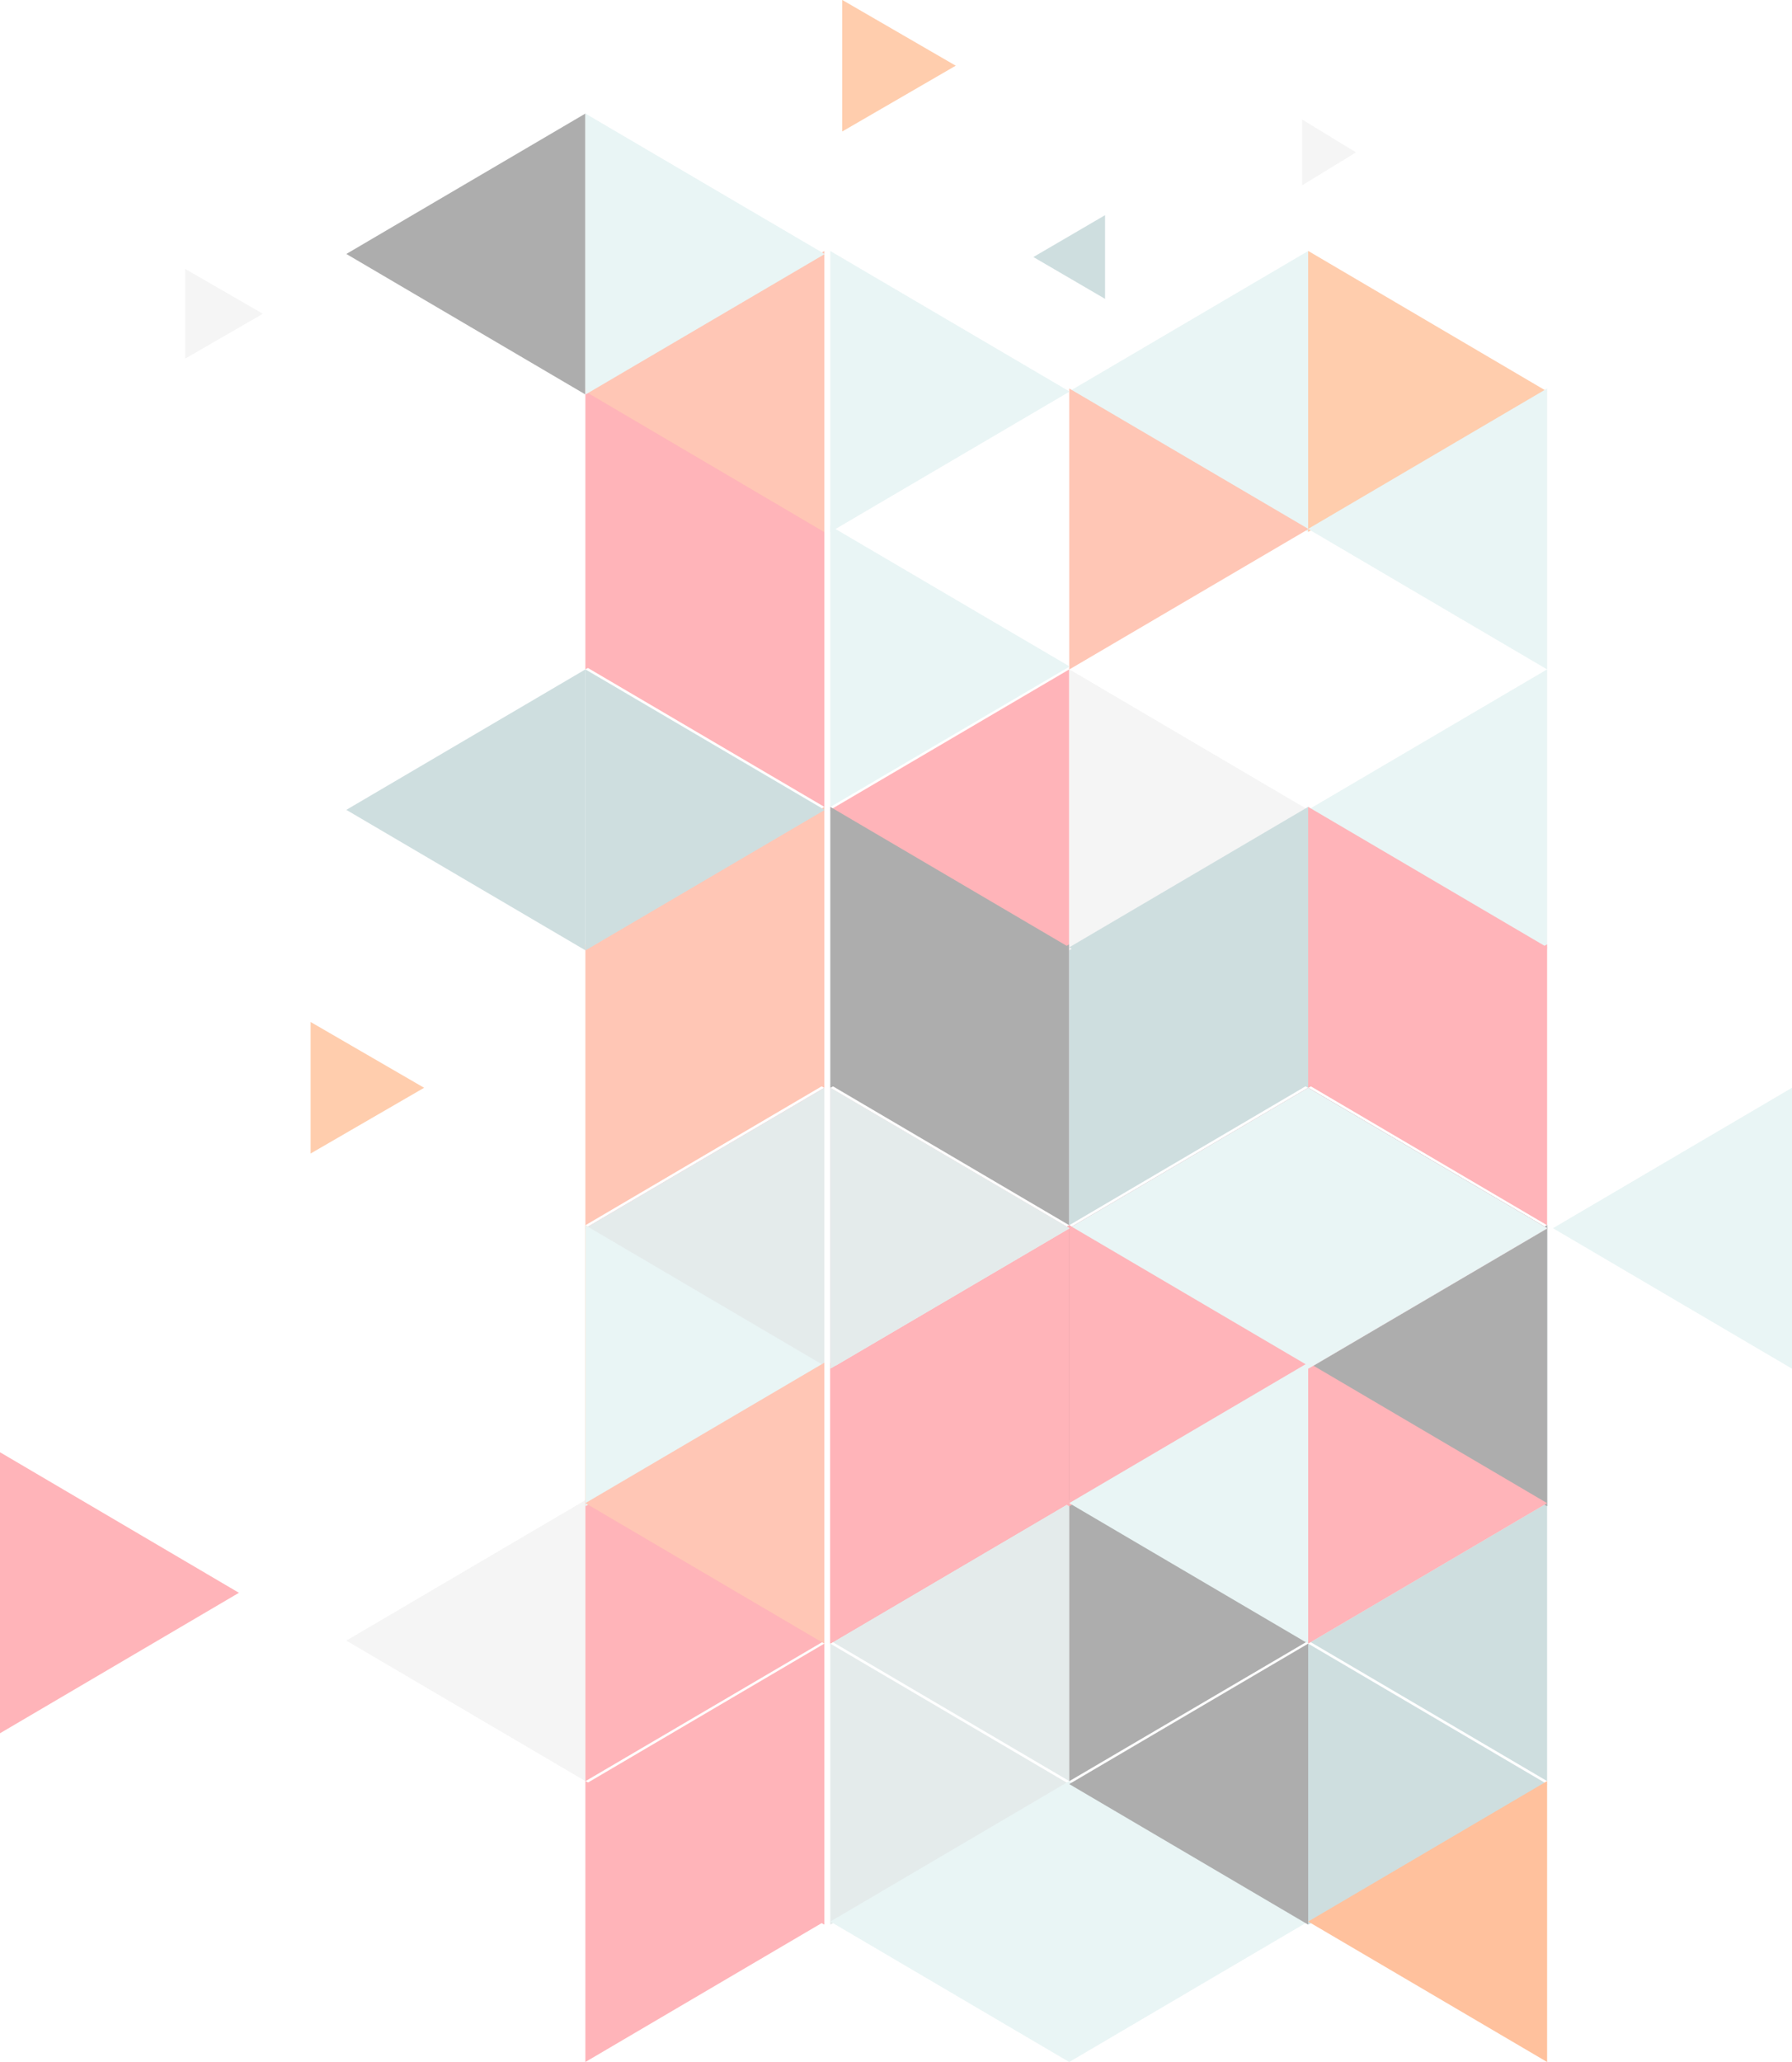 <svg role="img" xmlns="http://www.w3.org/2000/svg" width="280" height="322" viewBox="0 0 280 322" aria-labelledby="abstract-icon-title">
 <title id="abstract-icon-title">Abstract</title>
    <g fill="none" fill-rule="evenodd" opacity=".4">
        <path fill="#C7E5E5" fill-rule="nonzero" d="M280 169.867v43.866l-37.333-21.929v-.016z"/>
        <path fill="#002A38" fill-rule="nonzero" d="M241.733 191.333v43.843l-.03.024-37.303-21.925z"/>
        <path fill="#8D0015" fill-rule="nonzero" d="M241.733 191.776v.064l-37.302 21.893-.031-.023v-43.843z"/>
        <path fill="#C7E5E5" fill-rule="nonzero" d="M241.733 104.533V148.4L204.4 126.479v-.024z"/>
        <path fill="#FF444F" fill-rule="nonzero" d="M241.733 147.933v.04l-37.286 21.894-.047-.032V126z"/>
        <path fill="#FF444F" fill-rule="nonzero" d="M241.733 147.467v43.866L204.4 169.396z"/>
        <path fill="#FF8332" fill-rule="nonzero" d="M241.733 61.125L204.4 83.067V39.216l.031-.016z"/>
        <path fill="#85ACB0" fill-rule="nonzero" d="M241.733 234.267v43.866L204.4 256.204v-.016zM241.733 278.604v.032l-37.286 21.897-.047-.031v-43.835z"/>
        <path fill="#FF650A" fill-rule="nonzero" d="M241.733 278.133V322L204.4 300.067z"/>
        <path fill="#C7E5E5" fill-rule="nonzero" d="M204.4 39.2v43.867l-37.333-21.93v-.016zM241.733 60.667v43.866L204.4 82.604v-.016zM241.733 234.73L204.4 256.666v-43.851l.031-.016z"/>
        <path fill="#333" fill-rule="nonzero" d="M241.733 191.333v43.843l-.03.024-37.303-21.925z"/>
        <path fill="#C7E5E5" fill-rule="nonzero" d="M241.733 191.776v.064l-37.302 21.893-.031-.023v-43.843z"/>
        <path fill="#8D0015" fill-rule="nonzero" d="M204.4 169.867v43.866l-37.333-21.929v-.016z"/>
        <path fill="#8D0015" fill-rule="nonzero" d="M204.4 213.27v.04l-37.279 21.89-.054-.032v-43.835zM241.733 191.776v.064l-37.302 21.893-.031-.023v-43.843zM167.067 191.333v43.843l-.032.024-37.302-21.925z"/>
        <path fill="#FF444F" fill-rule="nonzero" d="M167.067 191.776v.064l-37.303 21.893-.03-.023v-43.843zM167.067 104.533V148.4l-37.334-21.921v-.024z"/>
        <path fill="#333" fill-rule="nonzero" d="M167.067 147.933v.04l-37.287 21.894-.047-.032V126z"/>
        <path fill="#333" fill-rule="nonzero" d="M167.067 147.467v43.866l-37.334-21.937z"/>
        <path fill="#85ACB0" fill-rule="nonzero" d="M204.4 169.396l-37.333 21.937v-43.85l.03-.016z"/>
        <path fill="#E5E5E5" fill-rule="nonzero" d="M204.4 126.463L167.067 148.4v-43.85l.023-.017z"/>
        <path fill="#85ACB0" fill-rule="nonzero" d="M204.4 126v43.843l-.031.024-37.302-21.93zM172.667 33.6v13.067h-.008l-11.192-6.53z"/>
        <path fill="#FF7145" fill-rule="nonzero" d="M204.4 82.58v.064l-37.302 21.89-.031-.017v-43.85z"/>
        <path fill="#BCCDCE" fill-rule="nonzero" d="M167.067 234.267v43.866l-37.334-21.929v-.016zM167.067 278.604v.032l-37.287 21.897-.047-.031v-43.835z"/>
        <path fill="#C7E5E5" fill-rule="nonzero" d="M167.067 278.133V322l-37.334-21.933zM204.4 300.067L167.067 322v-43.85l.03-.017z"/>
        <path fill="#333" fill-rule="nonzero" d="M204.4 256.667v43.843l-.031.023-37.302-21.933zM204.4 256.18v.064l-37.302 21.89-.031-.017v-43.85z"/>
        <path fill="#C7E5E5" fill-rule="nonzero" d="M204.4 169.867v43.866l-37.333-21.929v-.016z"/>
        <path fill="#FF444F" fill-rule="nonzero" d="M204.4 213.27v.04l-37.279 21.89-.054-.032v-43.835z"/>
        <path fill="#C7E5E5" fill-rule="nonzero" d="M204.4 212.8v43.867l-37.333-21.938z"/>
        <path fill="#FF444F" fill-rule="nonzero" d="M241.733 234.73L204.4 256.666v-43.851l.031-.016z"/>
        <path fill="#C7E5E5" fill-rule="nonzero" d="M241.733 191.776v.064l-37.302 21.893-.031-.023v-43.843zM167.067 61.114v.063l-37.303 21.89-.03-.016V39.2z"/>
        <path fill="#FF444F" fill-rule="nonzero" d="M167.067 234.73l-37.334 21.937v-43.851l.032-.016z"/>
        <path fill="#FF444F" fill-rule="nonzero" d="M167.067 191.333v43.843l-.032.024-37.302-21.925z"/>
        <path d="M167.067 191.776v.064l-37.303 21.893-.03-.023v-43.843z"/>
        <path fill="#FF444F" fill-rule="nonzero" d="M128.8 169.867v43.866l-37.333-21.929v-.016z"/>
        <path fill="#FF650A" fill-rule="nonzero" d="M128.8 213.27v.04L91.513 235.2l-.046-.032v-43.835z"/>
        <path fill="#C7E5E5" fill-rule="nonzero" d="M167.067 191.776v.064l-37.303 21.893-.03-.023v-43.843z"/>
        <path fill="#85ACB0" fill-rule="nonzero" d="M91.467 104.533V148.4l-37.334-21.921v-.024z"/>
        <path fill="#FF7145" fill-rule="nonzero" d="M128.8 169.396l-37.333 21.937v-43.85l.03-.016z"/>
        <path fill="#FF8332" fill-rule="nonzero" d="M66.267 169.867l-17.734 10.266v-20.525l.016-.008z"/>
        <path fill="#E5E5E5" fill-rule="nonzero" d="M211.867 23.796l-8.4 5.137V18.667z"/>
        <path fill="#FF7145" fill-rule="nonzero" d="M128.8 126v43.843l-.039.024-37.294-21.93z"/>
        <path fill="#85ACB0" fill-rule="nonzero" d="M128.8 126.443v.071L91.498 148.4l-.031-.024v-43.843z"/>
        <path fill="#FF444F" fill-rule="nonzero" d="M128.8 82.133V126l-37.333-21.921v-.024z"/>
        <path fill="#C7E5E5" fill-rule="nonzero" d="M167.067 104.043v.071L129.764 126l-.03-.024V82.133z"/>
        <path fill="#333" fill-rule="nonzero" d="M91.467 17.733V61.6L54.133 39.67v-.023z"/>
        <path fill="#FF444F" fill-rule="nonzero" d="M128.8 82.596l-37.333 21.937v-43.85l.03-.016z"/>
        <path fill="#FF8332" fill-rule="nonzero" d="M149.333 10.259L131.6 20.533V0h.016z"/>
        <path fill="#E5E5E5" fill-rule="nonzero" d="M41.067 49l-12.134 7V42.008l.008-.008z"/>
        <path fill="#FF7145" fill-rule="nonzero" d="M128.8 39.2v43.843l-.039.024-37.294-21.93z"/>
        <path fill="#C7E5E5" fill-rule="nonzero" d="M128.8 39.639v.071L91.498 61.6l-.031-.016v-43.85z"/>
        <path fill="#E5E5E5" fill-rule="nonzero" d="M91.467 234.267v43.866l-37.334-21.929v-.016z"/>
        <path fill="#FF444F" fill-rule="nonzero" d="M128.8 300.067L91.467 322v-43.85l.03-.017zM37.333 248.73L0 270.666v-43.851l.031-.016z"/>
        <path fill="#FF444F" fill-rule="nonzero" d="M128.8 256.667v43.843l-.039.023L91.467 278.6zM128.8 256.18v.064l-37.302 21.89-.031-.017v-43.85z"/>
        <path fill="#BCCDCE" fill-rule="nonzero" d="M128.8 169.867v43.866l-37.333-21.929v-.016z"/>
        <path fill="#C7E5E5" fill-rule="nonzero" d="M128.8 213.27v.04L91.513 235.2l-.046-.032v-43.835z"/>
        <path fill="#FF7145" fill-rule="nonzero" d="M128.8 212.8v43.867l-37.333-21.938z"/>
        <path fill="#FF444F" fill-rule="nonzero" d="M167.067 234.73l-37.334 21.937v-43.851l.032-.016z"/>
        <path fill="#BCCDCE" fill-rule="nonzero" d="M167.067 191.776v.064l-37.303 21.893-.03-.023v-43.843z"/>
    </g>
</svg>
